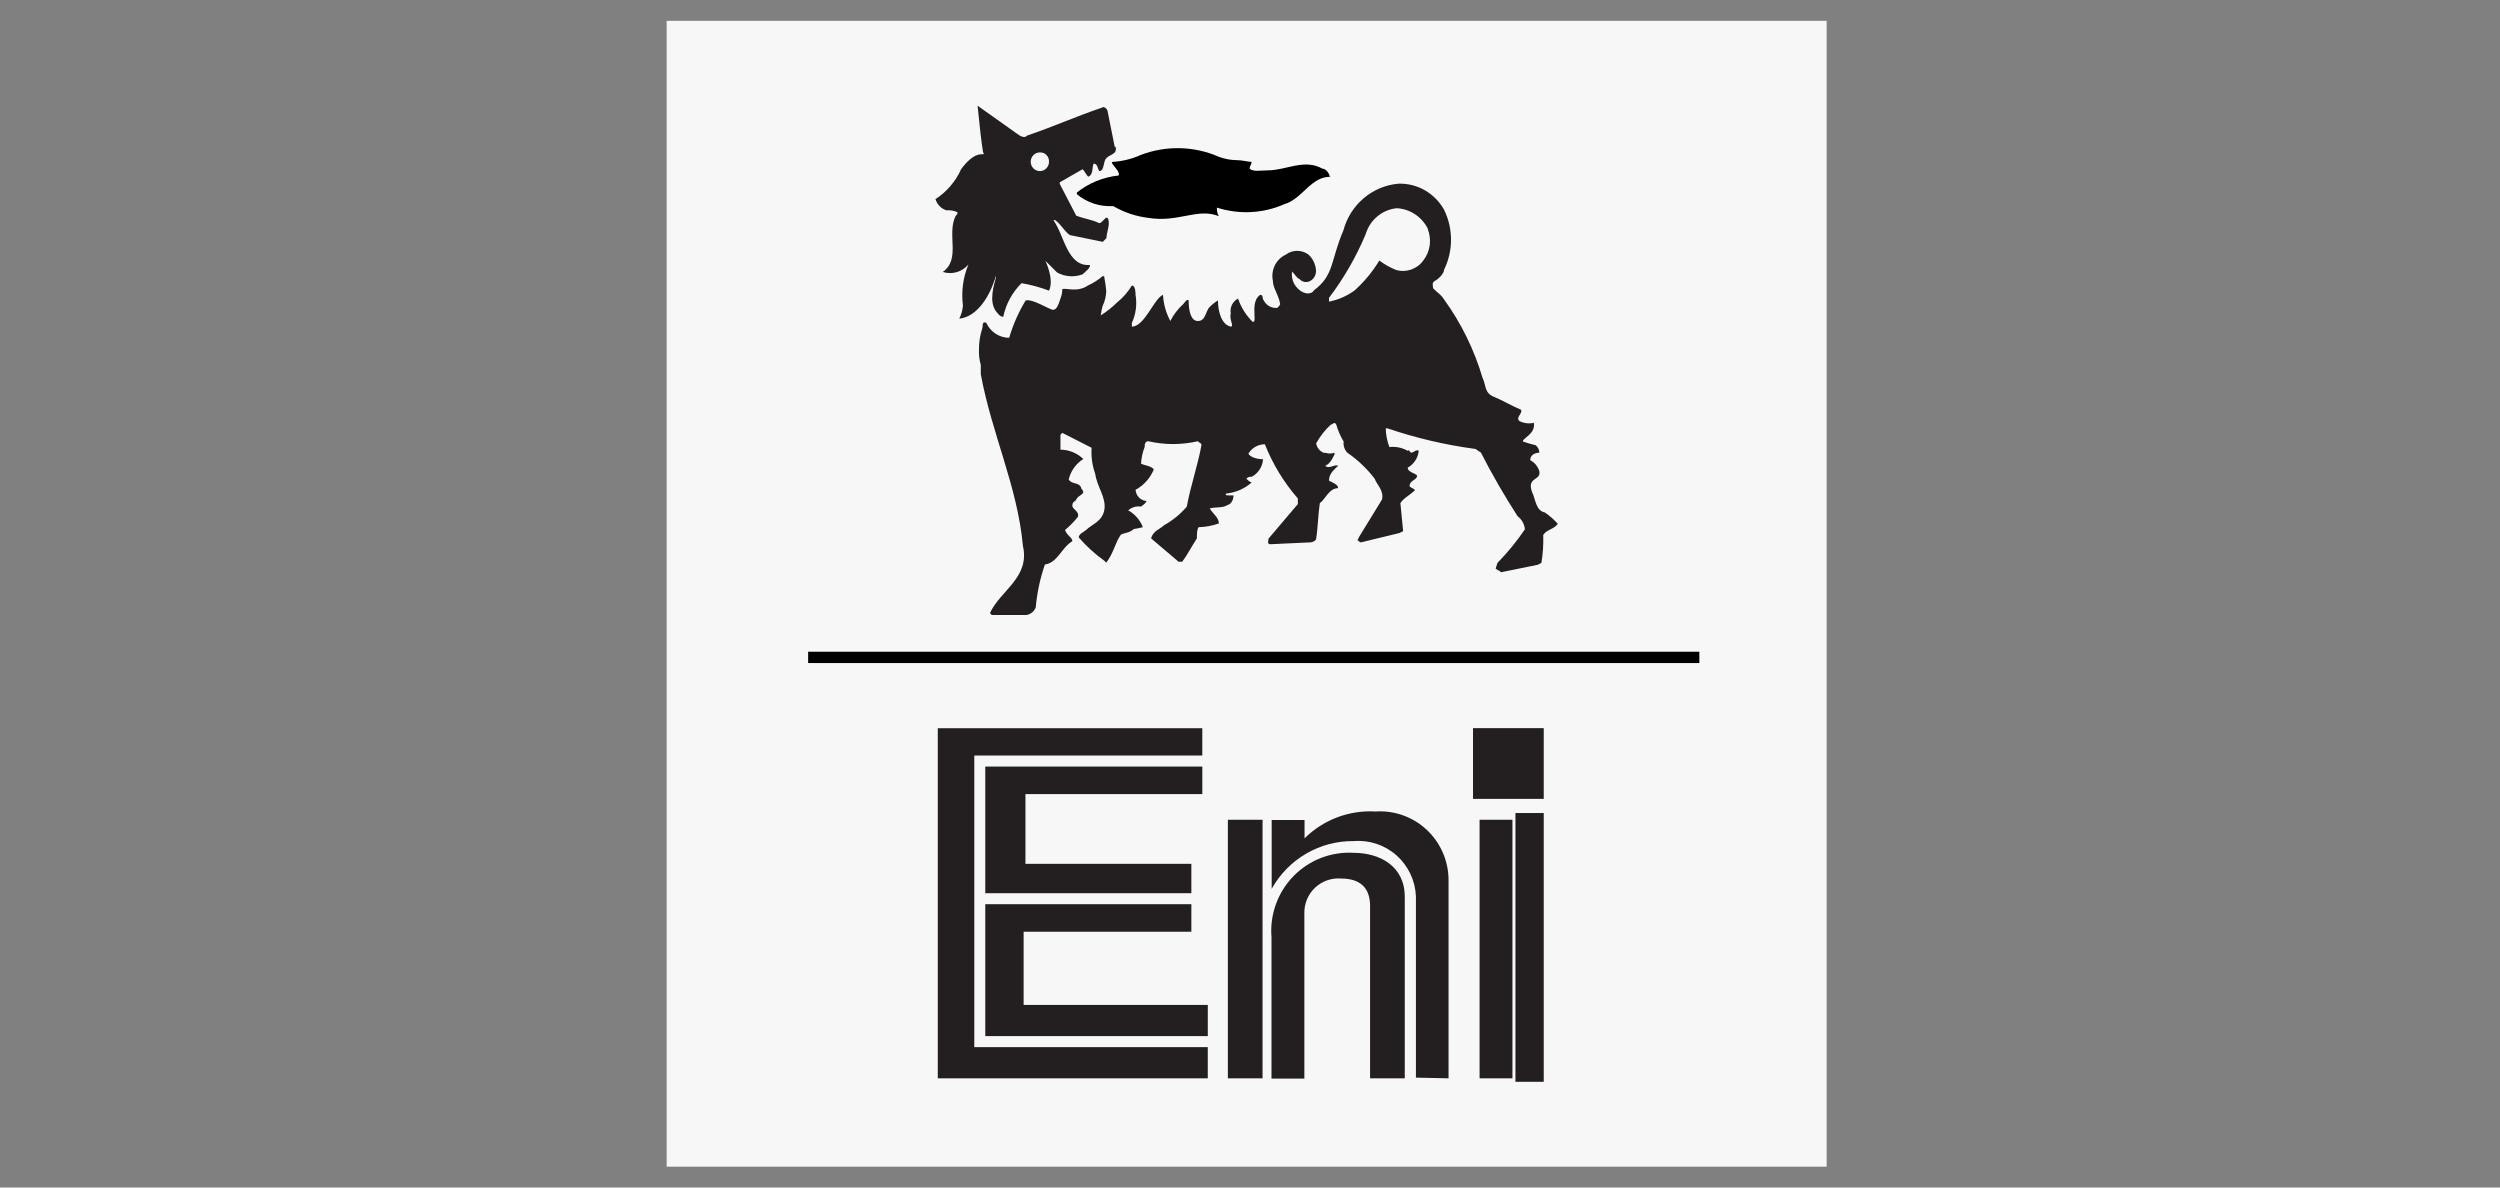 <svg width="240" height="114" viewBox="0 0 240 114" fill="none" xmlns="http://www.w3.org/2000/svg">
<rect x="0" y="0" width="240" height="114" fill="#808080" stroke="none"/>
<path fill-rule="evenodd" clip-rule="evenodd" d="M64 2H175.358V112H64V2Z" fill="#F7F7F7"/>
<path d="M141.409 76.692H148.199V69.902H141.409V76.692Z" fill="#231F20"/>
<path d="M145.483 103.853H148.199V78.051H145.483V103.853Z" fill="#231F20"/>
<path d="M77.582 63.653H163.138V62.566H77.582V63.653Z" fill="black"/>
<path d="M142.04 103.519H145.195V78.697H142.04V103.519Z" fill="#231F20"/>
<path d="M139.061 103.519V84.512C139.065 82.68 138.312 80.929 136.983 79.677C135.654 78.424 133.868 77.782 132.05 77.904C129.518 77.755 127.042 78.692 125.236 80.481V78.719H122.081V85.326C123.677 82.463 126.703 80.705 129.968 80.745C131.462 80.624 132.941 81.119 134.065 82.116C135.189 83.113 135.861 84.526 135.928 86.031V103.453L139.061 103.519Z" fill="#231F20"/>
<path d="M134.858 103.521V86.099C134.858 83.104 132.404 81.871 129.95 81.871C127.79 81.742 125.681 82.561 124.169 84.116C122.656 85.671 121.888 87.808 122.063 89.976V103.543H125.218V87.685C125.196 86.76 125.565 85.868 126.233 85.231C126.9 84.593 127.805 84.269 128.723 84.337C130.914 84.337 131.527 85.571 131.527 86.98V103.521H134.858Z" fill="#231F20"/>
<path d="M117.875 103.519H121.205V78.697H117.875V103.519Z" fill="#231F20"/>
<path d="M115.423 76.233V73.59H94.587V85.748H114.371V82.928H98.443V76.233H115.423Z" fill="#231F20"/>
<path d="M115.946 103.52V100.525H93.533V72.531H115.42V69.91H90.027V103.52H115.946Z" fill="#231F20"/>
<path d="M115.948 99.467V96.472H98.268V89.446H114.371V86.803H94.587V99.467H115.948Z" fill="#231F20"/>
<path fill-rule="evenodd" clip-rule="evenodd" d="M127.653 17.009C127.653 16.682 127.303 16.192 126.954 16.192C125.208 15.211 123.462 16.355 121.716 16.355C121.018 16.355 120.319 16.518 119.97 16.192C119.97 15.865 120.145 15.865 120.145 15.538C119.796 15.538 119.272 15.375 118.748 15.375C118.149 15.371 117.556 15.26 117.002 15.048C114.635 14.008 111.91 13.948 109.494 14.884C108.672 15.253 107.784 15.474 106.875 15.538C106.351 15.538 107.573 16.355 107.399 16.845C105.916 17.004 104.518 17.573 103.383 18.479V18.643C104.334 19.449 105.594 19.862 106.875 19.787C107.883 20.378 109.014 20.761 110.192 20.91C113.161 21.4 114.907 19.93 117.002 20.747C116.861 20.496 116.8 20.212 116.827 19.93C118.943 20.616 121.263 20.499 123.288 19.603C125.034 19.113 125.907 16.825 127.827 16.988L127.653 17.009Z" fill="black"/>
<path d="M149.536 50.273C149.171 49.864 148.757 49.502 148.305 49.197C147.426 49.017 147.426 47.941 147.074 47.224C146.547 45.79 147.954 46.148 147.778 45.252C147.644 44.784 147.326 44.394 146.899 44.176C146.899 43.638 147.426 43.458 147.778 43.458C147.771 43.178 147.642 42.915 147.426 42.741C147.01 42.645 146.599 42.526 146.195 42.382C146.195 42.024 147.426 41.665 147.25 40.589C146.775 40.7 146.277 40.637 145.844 40.41C145.492 40.051 146.195 39.693 146.02 39.334C145.141 38.975 144.262 38.437 143.382 38.078C142.503 37.72 142.679 37.003 142.328 36.285C141.529 33.577 140.281 31.03 138.636 28.754C138.284 28.216 138.108 28.216 137.581 27.678C137.581 27.498 137.405 27.14 137.757 26.96C138.108 26.781 138.636 26.243 138.636 25.884C139.518 24.078 139.518 21.953 138.636 20.146C137.744 18.539 136.05 17.571 134.24 17.635C131.735 17.855 129.629 19.644 128.966 22.119C127.735 24.988 128.087 26.422 126.153 27.857C125.977 28.216 125.274 28.395 124.571 27.678C124.144 27.262 123.946 26.658 124.043 26.064C124.219 26.243 124.571 26.781 124.747 26.781C125.01 27.093 125.454 27.168 125.802 26.96C126.176 26.745 126.385 26.319 126.329 25.884C126.276 25.334 126.026 24.823 125.626 24.45C124.973 23.956 124.081 23.956 123.428 24.45C122.491 24.889 121.98 25.933 122.197 26.96C122.197 27.678 122.725 28.216 122.901 29.202C122.901 29.202 122.725 29.561 122.549 29.561C122.037 29.586 121.557 29.306 121.318 28.843C121.143 28.664 121.318 28.305 120.967 28.305C120.264 28.843 120.439 29.74 120.439 30.547C120.439 30.726 120.439 30.905 120.264 30.905C119.626 30.283 119.144 29.515 118.857 28.664C118.333 28.926 118.045 29.513 118.154 30.099C117.978 30.637 118.506 31.354 118.154 31.354C117.275 31.174 116.923 29.919 116.923 28.843C116.597 29.037 116.301 29.279 116.044 29.561C115.693 30.099 115.693 30.816 114.989 30.816C114.286 30.816 114.11 29.74 114.11 28.843C113.934 28.664 113.759 29.023 113.583 29.202C113.078 29.657 112.661 30.205 112.352 30.816C111.935 30.044 111.695 29.186 111.649 28.305C110.77 28.664 109.891 31.354 108.66 31.354V30.995C109.047 30.157 109.17 29.217 109.012 28.305C109.012 28.126 109.012 27.409 108.66 27.409C108.287 28.026 107.811 28.572 107.254 29.023C106.772 29.498 106.242 29.919 105.671 30.278C105.713 29.976 105.772 29.676 105.847 29.381C106.067 28.936 106.187 28.445 106.199 27.947C106.166 27.525 106.107 27.106 106.023 26.691C106.023 26.512 106.023 26.512 105.847 26.512C105.422 26.877 104.949 27.179 104.441 27.409C103.386 28.126 102.243 27.588 101.979 27.767C101.978 28.075 101.918 28.379 101.804 28.664C101.628 29.202 101.452 29.74 101.1 29.74C100.749 29.74 99.166 28.664 98.463 28.843C97.783 29.962 97.251 31.168 96.881 32.43C95.938 32.425 95.083 31.866 94.683 30.995C94.332 30.816 94.332 31.174 94.332 31.354C94.332 31.533 93.98 32.25 93.98 33.595C93.962 34.08 94.022 34.565 94.156 35.03V35.927C95.211 41.665 97.672 46.664 98.2 52.402C98.903 55.451 96.002 56.706 95.035 58.858L95.211 59.037H98.551C98.945 58.968 99.278 58.697 99.43 58.32C99.555 56.913 99.85 55.528 100.309 54.196C101.54 54.016 101.892 52.582 102.946 51.954C102.946 51.595 102.419 51.416 102.243 50.878C102.696 50.505 103.108 50.084 103.474 49.623C103.65 49.085 102.946 48.905 102.946 48.547C102.946 48.188 103.122 48.188 103.298 48.009C103.474 47.471 104.353 47.471 103.825 46.933C103.65 46.215 102.946 46.574 102.595 46.036C102.788 45.214 103.294 44.505 104.001 44.064C103.405 43.494 102.621 43.174 101.804 43.167V41.732L101.979 41.553L104.792 42.988C104.736 43.84 104.856 44.696 105.144 45.498C105.32 46.754 106.199 47.74 106.023 48.905C105.847 50.071 104.792 50.34 104.265 50.878C104.089 51.057 103.562 51.237 103.562 51.595C104.293 52.438 105.119 53.191 106.023 53.837L106.199 54.016C106.902 53.12 107.078 52.044 107.605 51.326C107.957 51.147 108.484 51.147 108.836 50.788C109.132 50.746 109.426 50.687 109.715 50.609C109.447 49.919 108.949 49.348 108.309 48.995C108.645 48.693 109.097 48.562 109.539 48.636C109.715 48.457 109.891 48.457 110.067 48.098C109.502 48.056 109.054 47.598 109.012 47.022C109.806 46.594 110.428 45.897 110.77 45.05C110.418 44.691 109.891 44.691 109.539 44.512C109.571 43.958 109.689 43.413 109.891 42.898C109.891 42.719 109.891 42.36 110.242 42.36C111.805 42.719 113.427 42.719 114.989 42.36C115.165 42.539 115.341 42.539 115.341 42.719C114.989 44.691 114.286 46.664 113.934 48.636C113.313 49.363 112.568 49.97 111.737 50.43C111.385 50.788 110.682 50.968 110.506 51.685L113.143 53.926H113.495C114.022 53.209 114.374 52.492 114.901 51.685C114.901 51.326 114.901 50.788 115.077 50.609C115.736 50.594 116.389 50.473 117.011 50.25C117.011 49.712 116.484 49.354 116.132 48.816C116.66 48.636 117.363 48.816 117.89 48.457C118.066 48.457 118.418 48.098 118.418 47.56H117.89C117.89 47.56 117.539 47.56 117.714 47.381C118.625 47.292 119.485 46.916 120.176 46.305C120 46.305 119.824 46.126 119.648 45.947C119.79 45.81 119.983 45.745 120.176 45.767C120.796 45.435 121.203 44.799 121.253 44.086C120.725 44.086 120.022 43.907 119.846 43.548C120.184 42.988 120.784 42.648 121.428 42.651C122.183 44.557 123.254 46.316 124.593 47.852V48.39L121.78 51.707C121.78 51.887 121.604 52.245 121.956 52.245L125.824 52.066C125.999 52.066 126.351 51.887 126.351 51.707C126.527 50.631 126.527 49.466 126.703 48.3C127.23 47.941 127.582 46.865 128.461 46.865C128.461 46.507 127.933 46.328 127.582 46.148C127.582 45.431 128.109 45.072 128.461 44.714C128.109 44.534 127.582 45.072 127.23 44.714C127.582 44.534 127.757 44.355 128.109 43.638V43.458C127.582 43.638 127.406 43.458 127.054 43.458C126.684 43.303 126.419 42.964 126.351 42.562C126.719 41.889 127.195 41.283 127.757 40.768C127.933 40.768 128.109 40.41 128.285 40.768C128.445 41.337 128.682 41.88 128.988 42.382C128.941 42.777 129.07 43.172 129.34 43.458C130.346 44.145 131.236 44.993 131.977 45.969C132.153 46.507 132.856 47.045 132.68 47.941L130.482 51.528L130.307 51.887C130.482 51.887 130.482 52.066 130.658 52.066L134.35 51.169L134.702 50.99L134.438 48.3C134.79 47.762 135.317 47.583 135.845 47.045C135.669 46.865 135.493 46.865 135.317 46.686C135.317 46.148 135.845 46.148 136.02 45.79C136.196 45.431 135.141 45.431 135.141 44.893C135.735 44.568 136.13 43.963 136.196 43.279C136.02 43.1 135.669 43.458 135.493 43.458C135.317 43.458 135.317 43.1 135.141 43.279C134.608 42.972 133.992 42.846 133.383 42.92C133.165 42.348 133.046 41.741 133.032 41.127H133.208C135.952 42.058 138.778 42.718 141.646 43.1L142.174 43.458C143.241 45.551 144.415 47.587 145.69 49.555C146.085 49.856 146.339 50.311 146.393 50.811C145.611 51.965 144.729 53.046 143.756 54.039L143.58 54.577C143.756 54.756 143.932 54.756 144.108 54.935L147.624 54.218L147.975 54.039C148.122 53.15 148.181 52.249 148.151 51.349C148.503 50.811 149.206 50.811 149.558 50.273H149.536ZM107.012 14.094L106.331 10.686C106.331 10.507 105.979 10.148 105.803 10.328C103.166 11.224 101.232 12.121 98.595 13.018C98.419 13.197 98.243 13.197 97.892 13.018L93.848 10.148C94.024 11.942 94.2 13.556 94.376 14.632C94.552 14.811 94.376 14.811 94.2 14.811C93.497 14.811 92.793 15.528 92.266 16.245C91.734 17.424 90.879 18.421 89.805 19.115C89.958 19.631 90.354 20.034 90.859 20.191C91.22 20.161 91.583 20.223 91.914 20.37C91.914 20.549 91.914 20.549 91.739 20.729C90.859 22.522 92.266 24.853 90.508 26.108C91.395 26.392 92.363 26.11 92.969 25.391C92.451 26.634 92.269 27.997 92.442 29.336C92.407 29.774 92.288 30.201 92.09 30.592C93.848 30.412 95.079 28.35 95.606 26.467V26.646C95.431 27.364 94.903 28.888 95.606 29.874C95.782 30.054 95.958 30.412 96.31 30.412C96.569 29.182 97.181 28.059 98.068 27.184C98.967 27.339 99.85 27.579 100.705 27.902C101.232 26.826 100.353 25.032 100.353 25.032L101.474 26.153C102.23 26.575 103.128 26.64 103.935 26.333C104.287 25.974 104.639 25.795 104.639 25.436C102.441 25.615 102.177 22.567 101.122 21.132H101.298C101.826 21.491 102.177 22.208 102.705 22.567L105.869 23.217L106.221 22.858C106.221 22.32 106.572 21.603 106.397 21.065C106.221 20.527 105.869 21.424 105.518 21.424C104.814 21.065 104.287 21.065 103.32 20.706L101.738 17.658V17.501L103.935 16.245C104.111 16.425 104.287 16.784 104.463 16.963C104.99 16.784 104.814 16.066 104.99 15.708C105.342 15.708 105.342 16.066 105.518 16.425C106.045 16.425 105.869 15.528 106.221 15.17C106.572 14.811 107.276 14.811 107.1 14.094H107.012ZM137.053 21.962C137.469 22.98 137.309 24.147 136.636 25.01C136.03 25.846 134.975 26.205 133.999 25.907C133.436 25.678 132.904 25.376 132.416 25.01C131.77 26.082 130.97 27.049 130.043 27.879C129.31 28.418 128.47 28.785 127.582 28.955V28.597C129.002 26.724 130.183 24.675 131.098 22.5C131.502 21.121 132.683 20.129 134.087 19.989C135.357 20.055 136.496 20.807 137.075 21.962H137.053ZM100.705 15.528C100.705 16.023 100.311 16.425 99.826 16.425C99.34 16.425 98.947 16.023 98.947 15.528C98.947 15.033 99.34 14.632 99.826 14.632C100.063 14.618 100.294 14.709 100.461 14.88C100.629 15.051 100.718 15.287 100.705 15.528Z" fill="#231F20"/>
</svg>
